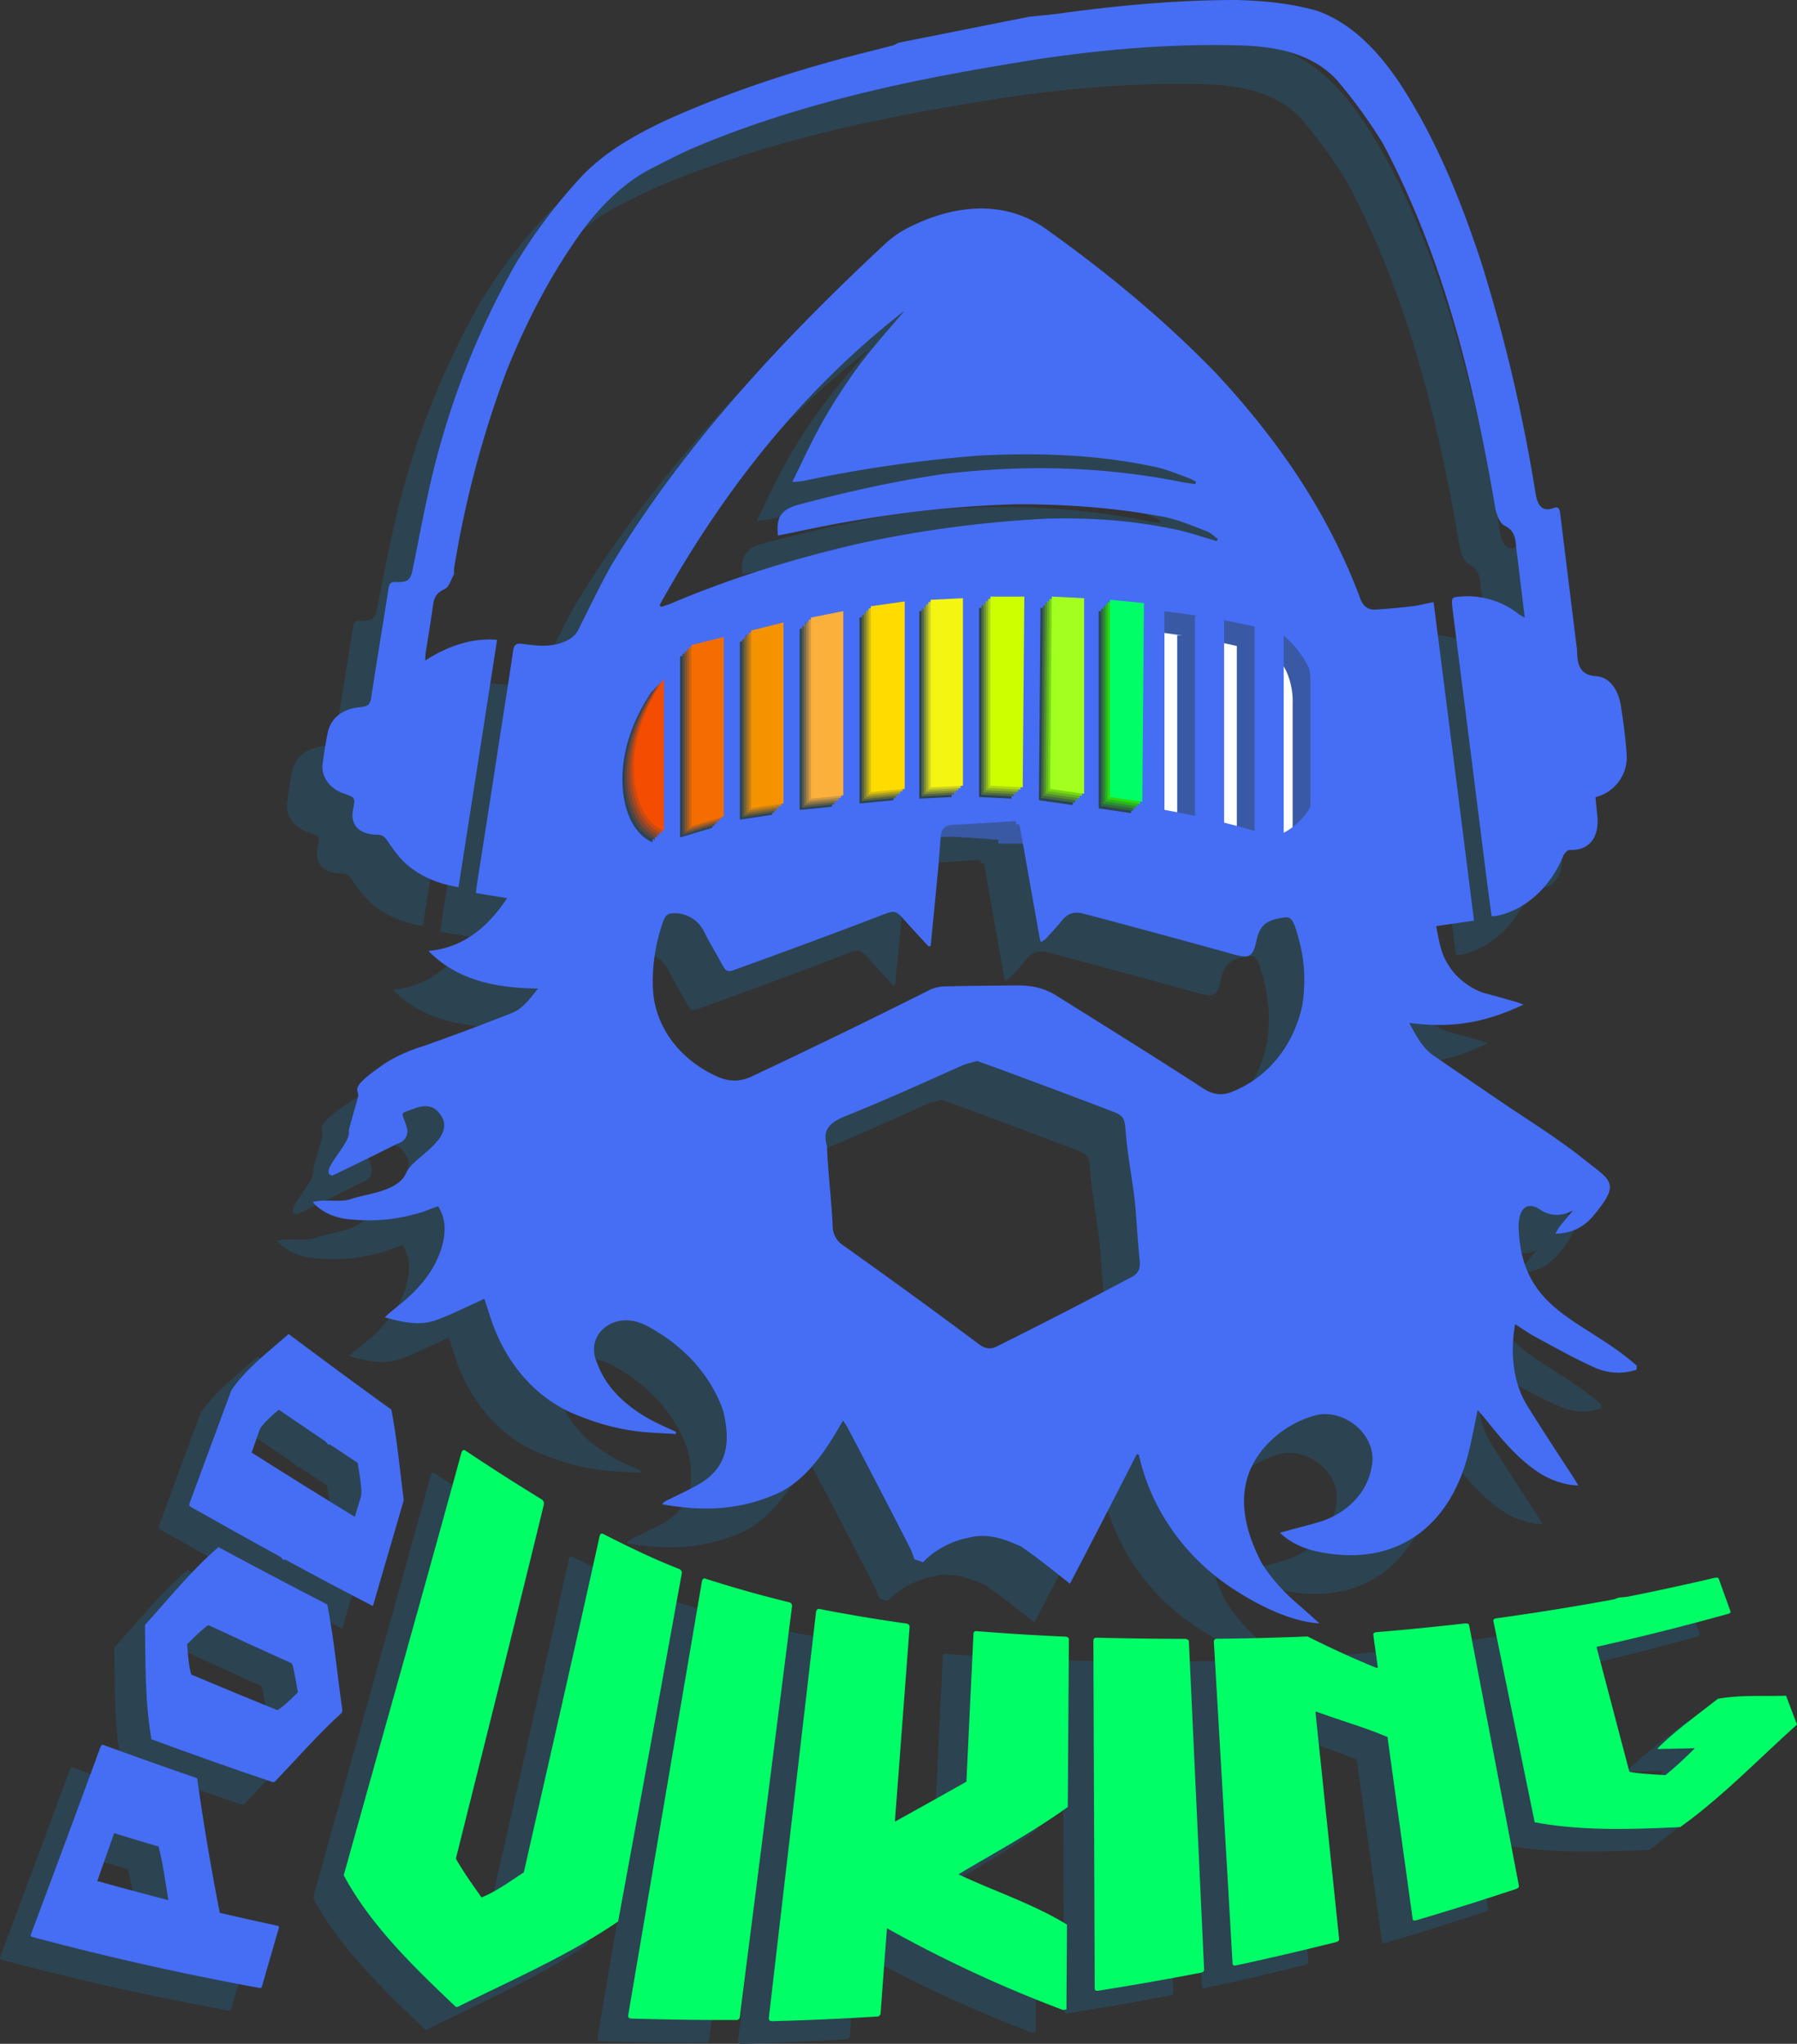 <svg xmlns="http://www.w3.org/2000/svg" viewBox="0 0 1111.84 1264.27"><rect x="0" y="0" width="1111.84" height="1264.27" fill="#333333" stroke="none"/><defs><style>.cls-1{fill:#fbb03b;}.cls-2{fill:#fff;}.cls-3{fill:#2c4352;}.cls-4,.cls-5,.cls-7{fill:none;stroke-miterlimit:10;stroke-width:18px;}.cls-4{stroke:#2c4352;}.cls-5{stroke:#3959a4;}.cls-6{fill:#456ef5;}.cls-7{stroke:#456ef5;}.cls-8{fill:#0f6;}.cls-9{fill:#544542;}.cls-10{fill:#544b42;}.cls-11{fill:#545342;}.cls-12{fill:#55594d;}.cls-13{fill:#566142;}.cls-14{fill:#546745;}.cls-15{fill:#4c6942;}.cls-16{fill:#3f6942;}.cls-17{fill:#2c6942;}.cls-18{fill:#7c4731;}.cls-19{fill:#7c5431;}.cls-20{fill:#7c6331;}.cls-21{fill:#7f6f49;}.cls-22{fill:#808031;}.cls-23{fill:#7c8b38;}.cls-24{fill:#6c8e31;}.cls-25{fill:#518e31;}.cls-26{fill:#2c8e31;}.cls-27{fill:#a44821;}.cls-28{fill:#a45c21;}.cls-29{fill:#a47221;}.cls-30{fill:#a88444;}.cls-31{fill:#ab9e21;}.cls-32{fill:#a4ae2c;}.cls-33{fill:#8cb421;}.cls-34{fill:#64b421;}.cls-35{fill:#2cb421;}.cls-36{fill:#cc4a10;}.cls-37{fill:#cc6510;}.cls-38{fill:#cc8210;}.cls-39{fill:#d29a40;}.cls-40{fill:#d5bd10;}.cls-41{fill:#ccd21f;}.cls-42{fill:#acd910;}.cls-43{fill:#76d910;}.cls-44{fill:#2cd910;}.cls-45{fill:#f44c00;}.cls-46{fill:#f46d00;}.cls-47{fill:#f49200;}.cls-48{fill:#ffdb00;}.cls-49{fill:#f4f612;}.cls-50{fill:#cf0;}.cls-51{fill:#a2ff20;}</style></defs><title>pod_viking_full_2</title><g id="Layer_2" data-name="Layer 2"><g id="FULL"><g id="Layer_2-2" data-name="Layer 2"><line class="cls-1" x1="405.77" y1="424.03" x2="405.77" y2="519.03"/><path class="cls-2" d="M806.08,547.43q-110.42-12.06-221-22.4-114.83,15.6-230,28.37,4-68.5,8-137,104.16-16.32,208-34.61,110.53,3.18,221,8Q799.12,468.61,806.08,547.43Z" transform="translate(-3.31)"/><path class="cls-3" d="M585.84,680.31c-3.27,1-6.69,1.61-9.73,3-23.65,10.64-47.28,21.26-71.35,31-9.28,3.64-15,7.92-11.78,18.76a8.25,8.25,0,0,1,.06,1.93c.72,16,2.8,31.82,3.48,47.8a14.18,14.18,0,0,0,6.39,11.51q42.42,30.07,84.09,61.19c3.63,2.73,7.1,3.34,10.76,1.53q42.4-21.08,84.18-43.34c3.64-2,5-5,4.55-9.56-1-9.57-1.61-19.18-2.3-28.78-1.21-17.57-5.22-34.64-6.46-52.2-.64-8.09-1.66-9.17-9.23-12.07q-30.82-11.75-61.77-23.19C599.89,685.3,593,682.87,585.84,680.31Zm-196.45-282,1.07,1.11c2.18-.76,4.43-1.39,6.54-2.31,37.58-15.92,76.14-27.7,115.89-36.87a716.06,716.06,0,0,1,117-15.45c28.23-.58,55.13,1.31,82.7,7.63,7.24,1.87,14.36,4.17,21.53,6.3.25-.43.49-.86.73-1.29-2.28-1.63-4.34-3.81-6.87-4.78-8.42-3.23-16.79-6.84-25.57-8.72-30.52-5.85-60.6-8-91.65-8-45.82,1.14-90.64,7.23-135.44,16.76-4.21.93-8.44,1.72-12.67,2.58-1.28-11.25,1.94-16.15,12.77-19.09,29.63-7.87,59.21-14.53,89.56-18.94,49.54-5.83,97.86-4.87,146.85,4.82,3,.65,6.06.94,9.09,1.4.12-.46.24-.93.37-1.39a37.54,37.54,0,0,0-4.62-2.4c-6.46-2.32-12.82-5-19.48-6.6-36.59-7.93-73-9.18-110.35-7.23a839.75,839.75,0,0,0-108.63,15.7,64.91,64.91,0,0,1-6.69.6c6.29-12.72,12.15-25.71,19.16-38a346.63,346.63,0,0,1,23-35.17c8.58-11.36,18.14-21.92,27.32-32.8C477.42,265.55,428.27,328.18,389.39,398.35ZM187.08,751.16c-9.61-1.42,12-20.25,10-27.38-.23-.82,5.9-21,5.89-21.9-.09-4.36-4.74-5,13.11-17.68,8-6,18.41-10.47,27.88-13.34,18.09-6.35,36-13.14,53.83-20.14,7.34-2.9,11.24-8.9,16.49-15.26-24.72-.07-50-4.77-67.88-23.23,21.69-1.85,37.12-15.11,48.66-32.63l-19.32-3.18c.31-2.48.53-4.61.86-6.73q3.19-20.24,6.39-40.49,3.9-25.17,7.75-50.34c2.71-17.34,5.47-34.7,8-52,.54-3.72,1.52-5.19,6.13-4.54,9.15,1.28,18.51,2.31,27.36-2.17a15.53,15.53,0,0,0,6.46-5.73c6.95-13.74,13.49-27.61,21-41,45.25-74.64,105.48-139.2,169-198.32a60.81,60.81,0,0,1,12.69-9.24c27.72-14.74,60.93-19.75,88.45.75,37.08,26.53,71.82,55.24,103.62,88C772,296,803,340.9,822.93,394.2c1.72,4.89,4.9,7.17,9.48,6.88q11.46-.72,22.9-2.1c4.1-.49,8.18-1.58,13-2.54q12.59,98.52,25,197.05c-8.08,1.18-15.54,2.26-23.46,3.39,1.83,8.79,2.82,16.86,7.67,24.15,4.84,8.19,15.09,15.86,24.45,17.88,5.55,1.47,11.09,3.06,16.62,4.65,1.44.41,2.86,1,5.35,1.81-23.69,11.38-44.66,14.83-70.62,11.4,4.41,8.73,8.53,15.73,15,20.23q23.6,16.2,47.27,32.28c14.45,9.55,28.9,18.83,42.65,29.39,19.5,16,26.74,15.86,9.11,37.17-6,7.24-13.5,11.11-23.76,11.32,1.45-2.34,2.06-3.6,2.88-4.63q4-5,8.19-9.82c-6.37,3.61-13.74,3.86-20.09-.22-7.29-5.14-12.55-2.16-13.51,7.22a39.86,39.86,0,0,0,0,6.82c3.15,49.53,41.19,53.91,73,82.35-.11,1.1-.14,1.31-.25,2.42A35.82,35.82,0,0,1,968.06,870c-12.58-5.66-24.6-12.42-36.73-19-4.11-2.18-8-5-12.61-7.86-2.9,17-1.7,35.86,7.82,50.82,9.08,14.71,18.62,29.1,28.05,43.59,1,1.5,1.86,3.06,3.23,5.32-8.75-.11-19.19-4-26.2-9.19-12.56-8.67-22-20.45-31.49-32.17-1.35-1.68-2.81-3.28-4.55-5.3-1.94,9.21-3.47,17.62-5.5,25.79-11.25,46.23-44.71,71.61-92.44,62-8.32-1.64-16.44-4.54-24.46-11.82,3-.83,5-1.44,7.13-2,6.6-1.82,13.34-3.35,19.8-5.56,14.63-5.17,26.86-16.86,29.75-32.6,1.61-7,.27-14.06-4.52-20.65-6.74-9.28-19.52-14.93-30.68-11.73a64.63,64.63,0,0,0-31.87,20.68c-18,21.84-12.9,47.21-1,70.28,6.24,10.17,14.53,18.87,23.55,26.6,4,3.45,7.89,7,12.36,11-19.14-1.17-40.4-12.56-55.93-23-28-19.15-48.44-48-55.82-81.29l-1.32-.37q-20.43,40.2-41.34,80.13c-9.88-7.93-19.61-15.66-30-22.92-10.81-4.88-21-8.71-33.12-5.43-9.73,1.75-21.08,7.71-27.74,15.07l-5.4-1.87a52.72,52.72,0,0,0-2.32-6.29q-19.49-38.16-39.49-76.06a33.88,33.88,0,0,0-2.39-3.33C492.45,921,479.58,941.46,459,949.25c-22.38,9.2-44.57,9.53-68,5.26a7.91,7.91,0,0,1,3.45-2.61c7.15-3.61,14.62-6.89,21.4-11.08,16.61-10.8,17.1-26.78,12.89-44.15-7.71-22-23.9-39.33-44-50.75a39,39,0,0,0-9.89-4.39c-16.33-4.37-31.84,9.52-23.85,26.1,6.26,17.49,22.38,29.91,38.62,37.51,3.33,1.58,6.69,3.09,10,4.64-.07.71-.06.58-.13,1.28-7.7-.5-15.38-.67-23.1-1.59-15.18-1.74-28.92-6.06-42.86-12.13-24-11.42-40.4-33-48.59-57.82-1.27-3.88-2.5-7.76-3.92-12.14-2.39,1.12-4.13,2-5.89,2.74-7.55,3.42-14.88,7.11-22.69,10-11.16,4.54-22.08,1.73-33.06-1.24,1-.92,1.6-1.58,2.31-2.18,5.07-4.27,10.49-8.3,15.16-13,9-8.8,16.17-19.66,18.74-32.12,1.4-6.94,1.4-14-3.24-21.45-3.62,1.35-6.77,2.5-9.91,3.68-16.58,5-30.53,6.09-47.74,4.15-7.57-1.36-14.45-4.27-19.91-10.35,7-2.12,16.82.35,23.24-1.78,10.11-3.46,26.64-4.45,33.26-13.84.79-1.14,1.43-2.63,2-3.74,4.83-8.61,26.2-18.21,22.38-31.35-3.58-8-9.06-10.33-17.3-7.39-11,3.92-8.28,1.76-5.39,11.91l.06.21c1.25,4.41-1.27,8.59-6,9.91Q207.19,741.5,187.08,751.16Zm416.9-370-.09-1.59c-24.87,3.76-49.76,7.11-74.48,11.72-28.79,5.89-57.34,12.58-85.83,19.74-17.88,4.48-36.25,13.05-48.58,27.19-20.72,25.35-28.93,53.36-21,85.76,2.73,11.7,13.08,18.64,24.6,19.77,8.2,1,16.75,1.73,24.86.74,29.15-3.67,58.19-8,87.25-12.39,19.88-3.12,39.68-6.55,59.66-8.93C613,520,654.05,527,695.9,534.47c20,3.9,39.35,8.24,59.71,9.26,20.07.2,35.26-12.22,40.74-30.63,5.89-19.81,5.39-38.16,1.17-58.8-5.49-22.44-19.61-41.39-42.47-47.93-9-2.59-18.17-5.4-27-8.36C687.7,384.49,646.88,378.51,604,381.14ZM557.15,609.07l-1.31.39c-4.72-5.17-9.52-10.24-14.14-15.44-6.3-7.1-6.55-7.13-15.26-3.76-30.32,11.65-60.79,22.87-91.34,33.89-3.63,1.3-5,.2-6.53-2.66-3.84-7.21-8.21-14.18-11.76-21.42a20.26,20.26,0,0,0-17.23-11.16c-4.62-.21-6.37.9-7.73,4.47a110,110,0,0,0-6.63,39.88c.22,25.36,16.77,46.23,39.37,56.47,7.75,3.55,14.47,3.58,21.78.16Q501,664.22,555,637.11a24.3,24.3,0,0,1,9.76-2.9c14.61-.42,29.23-.44,43.84-.65,9.07-.15,17.54.86,26,6.12,30.43,19,60.91,37.94,91,57.48,6,4,11.76,4.77,18.08,2.18,23.32-9.42,38.35-29.65,43.51-53.94,2.39-17.43,1-31.07-4.45-47.79-1.23-3.09-2.47-6.8-6.67-6.12-7.86,1.29-14.87,2.42-17.28,14-2.23,10.81-4.62,11.54-14.53,8.77q-46.42-12.91-93-25.19c-5.28-1.39-9.4,0-12.81,4.24-3.23,4-6.75,7.77-10.22,11.53a15.58,15.58,0,0,1-3,1.94c-.42-1.89-.77-3.18-1-4.48l-11.64-65.52c-.52-2.9-1.27-5-5-4.7-12.12.78-24.25,1.45-36.37,2.14-5.56.34-7.39,2.13-7.87,7.55-.63,7.06-1.06,14.14-1.71,21.18Q559.38,586,557.15,609.07Z" transform="translate(-3.31)"/><path class="cls-3" d="M618.08,34.36c6.24-.67,12.49-1.15,18.72-2,36.36-5,72.78-8.36,109.61-8.35,17.2.5,33,2,49.6,6.6,22.11,7.79,38.33,25.65,51.16,44.55,22.27,34,37.22,70.91,50.06,109.36a1014.83,1014.83,0,0,1,34.09,144.27c1.06,6.75,3.46,12.47,11.35,9.45,3.07-1.18,3.68.82,4,3.67q5,40.8,10.07,81.6c.11.95.27,1.9.29,2.86.2,9.05,1.84,15.26,11.86,15.93,8.28.55,13.68,8.25,15.24,18.08,1.64,10.08,2.9,20.34,3.67,30.52a25.43,25.43,0,0,1-15.18,24.8c-1.23.53-2.52.91-4.18,1.51.37,3.76.8,7.54,1.12,11.32,1.39,12-3.9,21.79-17,21.24-1.34,0-3.3,2-4,3.61-7.2,17.78-21.93,33.18-41.25,37.19a21.5,21.5,0,0,1-3.1.2c-1-7.56-2.06-15-3-22.35q-8.24-65.53-16.52-131c-1.58-12.36-3.17-24.71-4.7-37.07-.82-6.81-.58-6.93,5.38-7.35a51.16,51.16,0,0,1,35.61,10.9,35.53,35.53,0,0,0,3.72,2.11q-2.12-17.46-4.22-34.93c-.39-3.17-.93-6.32-1.17-9.51-.44-5.69-1.68-9.86-7.11-12.42-2.92-1.38-5.09-7-5.78-11.18-13.29-78-32.15-154.84-69.45-225.15a316.56,316.56,0,0,0-26.8-37.28c-14.75-17.83-37.8-22.6-59.81-23.38C706.91,50.8,664,54.48,621,61c-26.41,4.28-52.88,8.82-78.9,14.37C497.64,84.88,453.48,97.31,411.56,115c-9.13,3.84-18.13,8.57-27,13.11-17.59,9-32,23.6-43.61,39.5-19.44,27.17-34.26,55.89-46.62,86.88a637.17,637.17,0,0,0-32.1,121.26c-.2,1.28.3,2.74-.28,3.87-1.62,3.13-2.84,7.58-5.65,8.86-5.42,2.45-6.47,5.69-7.07,10-1.35,9.74-3,19.48-4.52,29.19-.21,1.34-.21,2.71-.38,5,13-8.54,28.71-14.3,44.53-12.87Q277,496.28,265,572.77c-12.53-1.93-24.74-6.9-33.91-15.79-4-3.93-7.14-8.63-10.29-13.14-1.49-2.14-2.75-3.45-6-3.49-11.12-.13-16.67-5.78-15.16-15,.06-.42.17-.83.24-1.24,1.26-6.73,1.26-6.75-6.26-9.41-8.38-3-13.69-10.26-12.71-18.09.8-6.35,1.84-12.7,3.08-19,1.81-9.26,9-15.16,20.2-16.15,4.5-.4,6.13-1.66,6.72-5.55,3.48-22.67,7.25-45.36,10.82-68.05.45-2.85,1.25-4.05,4.93-3.84,6.58.37,8.59-1.24,9.81-7,4.48-21.94,8.5-44.22,13.95-65.66a502.11,502.11,0,0,1,49.36-123.13,327.05,327.05,0,0,1,42.17-55.92c15.3-15.75,35.41-26.64,55.22-35.6,34.33-15.19,69.72-27,105.81-36.7,10.24-2.74,20.63-5.25,30.91-7.93a17.68,17.68,0,0,0,3.23-1.61Z" transform="translate(-3.31)"/><path class="cls-4" d="M801.08,547c0,7.8-4.33,13.54-8.92,11.83A534.24,534.24,0,0,0,701.1,534c-39-7-79.07-11.22-119-13.39-32.39.53-64.39,4.73-96.41,8.63a726.58,726.58,0,0,0-117.32,24.22c-2.7.8-5.27-2.07-5.27-5.91V455c-.05-11.69,5.41-25.09,16.79-29.19,29-10.45,60.79-18.3,91.52-24.49a642.69,642.69,0,0,1,110.69-12.92,769.44,769.44,0,0,1,82.12,1.17c39.34,2.85,81,8.11,117.19,19.08,14,4.26,20.18,24.43,19.69,38.47Z" transform="translate(-3.31)"/><path class="cls-4" d="M396.41,418.5V547.23" transform="translate(-3.31)"/><path class="cls-4" d="M433.54,412.74V543.62" transform="translate(-3.31)"/><path class="cls-4" d="M470.68,406.85v133" transform="translate(-3.31)"/><path class="cls-4" d="M507.81,400.82V536" transform="translate(-3.31)"/><path class="cls-4" d="M545,394.66V532" transform="translate(-3.31)"/><path class="cls-4" d="M582.08,388.37V527.86" transform="translate(-3.31)"/><path class="cls-4" d="M619,392.25V533.88" transform="translate(-3.31)"/><path class="cls-4" d="M655.87,396.32V540.08" transform="translate(-3.31)"/><path class="cls-4" d="M692.77,400.56v145.9" transform="translate(-3.31)"/><path class="cls-4" d="M729.67,405V553" transform="translate(-3.31)"/><path class="cls-4" d="M766.56,409.57V559.75" transform="translate(-3.31)"/><path class="cls-2" d="M817.08,535.43q-110.42-12.06-221-22.4-114.83,15.6-230,28.37,4-68.5,8-137,104.16-16.32,208-34.61,110.53,3.18,221,8Q810.12,456.61,817.08,535.43Z" transform="translate(-3.31)"/><path class="cls-5" d="M812.08,535c0,7.8-4.33,13.54-8.92,11.83A534.24,534.24,0,0,0,712.1,522c-39-7-79.07-11.22-119-13.39-32.39.53-64.39,4.73-96.41,8.63a726.58,726.58,0,0,0-117.32,24.22c-2.7.8-5.27-2.07-5.27-5.91V443c-.05-11.69,5.41-25.09,16.79-29.19,29-10.45,60.79-18.3,91.52-24.49a642.69,642.69,0,0,1,110.69-12.92,769.44,769.44,0,0,1,82.12,1.17c39.34,2.85,81,8.11,117.19,19.08,14,4.26,20.18,24.43,19.69,38.47Z" transform="translate(-3.31)"/><path class="cls-5" d="M407.41,406.5V535.23" transform="translate(-3.31)"/><path class="cls-5" d="M444.54,400.74V531.62" transform="translate(-3.31)"/><path class="cls-5" d="M481.68,394.85v133" transform="translate(-3.31)"/><path class="cls-5" d="M518.81,388.82V524" transform="translate(-3.31)"/><path class="cls-5" d="M556,382.66V520" transform="translate(-3.31)"/><path class="cls-5" d="M593.08,376.37V515.86" transform="translate(-3.31)"/><path class="cls-5" d="M630,380.25V521.88" transform="translate(-3.31)"/><path class="cls-5" d="M666.87,384.32V528.08" transform="translate(-3.31)"/><path class="cls-5" d="M703.77,388.56v145.9" transform="translate(-3.31)"/><path class="cls-5" d="M740.67,393V541" transform="translate(-3.31)"/><path class="cls-5" d="M777.56,397.57V547.75" transform="translate(-3.31)"/><path class="cls-6" d="M607.84,656.31c-3.27,1-6.69,1.61-9.73,3-23.65,10.64-47.28,21.26-71.35,31-9.28,3.64-15,7.92-11.78,18.76a8.25,8.25,0,0,1,.06,1.93c.72,16,2.8,31.82,3.48,47.8a14.18,14.18,0,0,0,6.39,11.51q42.42,30.07,84.09,61.19c3.63,2.73,7.1,3.34,10.76,1.53q42.4-21.08,84.18-43.34c3.64-2,5-5,4.55-9.56-1-9.57-1.61-19.18-2.3-28.78-1.21-17.57-5.22-34.64-6.46-52.2-.64-8.09-1.66-9.17-9.23-12.07q-30.82-11.75-61.77-23.19C621.89,661.3,615,658.87,607.84,656.31Zm-196.45-282,1.07,1.11c2.18-.76,4.43-1.39,6.54-2.31,37.58-15.92,76.14-27.7,115.89-36.87a716.06,716.06,0,0,1,117-15.45c28.23-.58,55.13,1.31,82.7,7.63,7.24,1.87,14.36,4.17,21.53,6.3.25-.43.49-.86.73-1.29-2.28-1.63-4.34-3.81-6.87-4.78-8.42-3.23-16.79-6.84-25.57-8.72-30.52-5.85-60.6-8-91.65-8-45.82,1.14-90.64,7.23-135.44,16.76-4.21.93-8.44,1.72-12.67,2.58-1.28-11.25,1.94-16.15,12.77-19.09,29.63-7.87,59.21-14.53,89.56-18.94,49.54-5.83,97.86-4.87,146.85,4.82,3,.65,6.06.94,9.09,1.4.12-.46.24-.93.37-1.39a37.54,37.54,0,0,0-4.62-2.4c-6.46-2.32-12.82-5-19.48-6.6-36.59-7.93-73-9.18-110.35-7.23a839.75,839.75,0,0,0-108.63,15.7,64.91,64.91,0,0,1-6.69.6c6.29-12.72,12.15-25.71,19.16-38a346.63,346.63,0,0,1,23-35.17c8.58-11.36,18.14-21.92,27.32-32.8C499.42,241.55,450.27,304.18,411.39,374.35ZM209.08,727.16c-9.61-1.42,12-20.25,10-27.38-.23-.82,5.9-21,5.89-21.9-.09-4.36-4.74-5,13.11-17.68,8-6,18.41-10.47,27.88-13.34,18.09-6.35,36-13.14,53.83-20.14,7.34-2.9,11.24-8.9,16.49-15.26-24.72-.07-50-4.77-67.88-23.23,21.69-1.85,37.12-15.11,48.66-32.63l-19.32-3.18c.31-2.48.53-4.61.86-6.73q3.19-20.24,6.39-40.49,3.9-25.17,7.75-50.34c2.71-17.34,5.47-34.7,8-52,.54-3.72,1.52-5.19,6.13-4.54,9.15,1.28,18.51,2.31,27.36-2.17a15.53,15.53,0,0,0,6.46-5.73c6.95-13.74,13.49-27.61,21-41,45.25-74.64,105.48-139.2,169-198.32a60.81,60.81,0,0,1,12.69-9.24c27.72-14.74,60.93-19.75,88.45.75,37.08,26.53,71.82,55.24,103.62,88C794,272,825,316.9,844.93,370.2c1.72,4.89,4.9,7.17,9.48,6.88q11.46-.72,22.9-2.1c4.1-.49,8.18-1.58,13-2.54q12.59,98.52,25,197.05c-8.08,1.18-15.54,2.26-23.46,3.39,1.83,8.79,2.82,16.86,7.67,24.15,4.84,8.19,15.09,15.86,24.45,17.88,5.55,1.47,11.09,3.06,16.62,4.65,1.44.41,2.86,1,5.35,1.81-23.69,11.38-44.66,14.83-70.62,11.4,4.41,8.73,8.53,15.73,15,20.23q23.6,16.2,47.27,32.28c14.45,9.55,28.9,18.83,42.65,29.39,19.5,16,26.74,15.86,9.11,37.17-6,7.24-13.5,11.11-23.76,11.32,1.45-2.34,2.06-3.6,2.88-4.63q4-5,8.19-9.82c-6.37,3.61-13.74,3.86-20.09-.22-7.29-5.14-12.55-2.16-13.51,7.22a39.86,39.86,0,0,0,0,6.82c3.15,49.53,41.19,53.91,73,82.35-.11,1.1-.14,1.31-.25,2.42A35.82,35.82,0,0,1,990.06,846c-12.58-5.66-24.6-12.42-36.73-19-4.11-2.18-8-5-12.61-7.86-2.9,17-1.7,35.86,7.82,50.82,9.08,14.71,18.62,29.1,28.05,43.59,1,1.5,1.86,3.06,3.23,5.32-8.75-.11-19.19-4-26.2-9.19-12.56-8.67-22-20.45-31.49-32.17-1.35-1.68-2.81-3.28-4.55-5.3-1.94,9.21-3.47,17.62-5.5,25.79-11.25,46.23-44.71,71.61-92.44,62-8.32-1.64-16.44-4.54-24.46-11.82,3-.83,5-1.44,7.13-2,6.6-1.82,13.34-3.35,19.8-5.56,14.63-5.17,26.86-16.86,29.75-32.6,1.61-7,.27-14.06-4.52-20.65-6.74-9.28-19.52-14.93-30.68-11.73a64.63,64.63,0,0,0-31.87,20.68c-18,21.84-12.9,47.21-1,70.28,6.24,10.17,14.53,18.87,23.55,26.6,4,3.45,7.89,7,12.36,11-19.14-1.17-40.4-12.56-55.93-23-28-19.15-48.44-48-55.82-81.29l-1.32-.37q-20.43,40.2-41.34,80.13c-9.88-7.93-19.61-15.66-30-22.92-10.81-4.88-21-8.71-33.12-5.43-9.73,1.75-21.08,7.71-27.74,15.07l-5.4-1.87a52.72,52.72,0,0,0-2.32-6.29q-19.49-38.16-39.49-76.06a33.88,33.88,0,0,0-2.39-3.33C514.45,897,501.58,917.46,481,925.25c-22.38,9.2-44.57,9.53-68,5.26a7.91,7.91,0,0,1,3.45-2.61c7.15-3.61,14.62-6.89,21.4-11.08,16.61-10.8,17.1-26.78,12.89-44.15-7.71-22-23.9-39.33-44-50.75a39,39,0,0,0-9.89-4.39c-16.33-4.37-31.84,9.52-23.85,26.1,6.26,17.49,22.38,29.91,38.62,37.51,3.33,1.58,6.69,3.09,10,4.64-.07.71-.06.58-.13,1.28-7.7-.5-15.38-.67-23.1-1.59-15.18-1.74-28.92-6.06-42.86-12.13-24-11.42-40.4-33-48.59-57.82-1.27-3.88-2.5-7.76-3.92-12.14-2.39,1.12-4.13,2-5.89,2.74-7.55,3.42-14.88,7.11-22.69,10-11.16,4.54-22.08,1.73-33.06-1.24,1-.92,1.6-1.58,2.31-2.18,5.07-4.27,10.49-8.3,15.16-13,9-8.8,16.17-19.66,18.74-32.12,1.4-6.94,1.4-14-3.24-21.45-3.62,1.35-6.77,2.5-9.91,3.68-16.58,5-30.53,6.09-47.74,4.15-7.57-1.36-14.45-4.27-19.91-10.35,7-2.12,16.82.35,23.24-1.78,10.11-3.46,26.64-4.45,33.26-13.84.79-1.14,1.43-2.63,2-3.74,4.83-8.61,26.2-18.21,22.38-31.35-3.58-8-9.06-10.33-17.3-7.39-11,3.92-8.28,1.76-5.39,11.91l.06.21c1.25,4.41-1.27,8.59-6,9.91Q229.19,717.5,209.08,727.16Zm416.9-370-.09-1.59c-24.87,3.76-49.76,7.11-74.48,11.72-28.79,5.89-57.34,12.58-85.83,19.74-17.88,4.48-36.25,13.05-48.58,27.19-20.72,25.35-28.93,53.36-21,85.76,2.73,11.7,13.08,18.64,24.6,19.77,8.2,1,16.75,1.73,24.86.74,29.15-3.67,58.19-8,87.25-12.39,19.88-3.12,39.68-6.55,59.66-8.93C635,496,676.05,503,717.9,510.47c20,3.9,39.35,8.24,59.71,9.26,20.07.2,35.26-12.22,40.74-30.63,5.89-19.81,5.39-38.16,1.17-58.8-5.49-22.44-19.61-41.39-42.47-47.93-9-2.59-18.17-5.4-27-8.36C709.7,360.49,668.88,354.51,626,357.14ZM579.15,585.07l-1.31.39c-4.72-5.17-9.52-10.24-14.14-15.44-6.3-7.1-6.55-7.13-15.26-3.76-30.32,11.65-60.79,22.87-91.34,33.89-3.63,1.3-5,.2-6.53-2.66-3.84-7.21-8.21-14.18-11.76-21.42a20.26,20.26,0,0,0-17.23-11.16c-4.62-.21-6.37.9-7.73,4.47a110,110,0,0,0-6.63,39.88c.22,25.36,16.77,46.23,39.37,56.47,7.75,3.55,14.47,3.58,21.78.16Q523,640.22,577,613.11a24.3,24.3,0,0,1,9.76-2.9c14.61-.42,29.23-.44,43.84-.65,9.07-.15,17.54.86,26,6.12,30.43,19,60.91,37.94,91,57.48,6,4,11.76,4.77,18.08,2.18,23.32-9.42,38.35-29.65,43.51-53.94,2.39-17.43,1-31.07-4.45-47.79-1.23-3.09-2.47-6.8-6.67-6.12-7.86,1.29-14.87,2.42-17.28,14-2.23,10.81-4.62,11.54-14.53,8.77q-46.42-12.91-93-25.19c-5.28-1.39-9.4,0-12.81,4.24-3.23,4-6.75,7.77-10.22,11.53a15.58,15.58,0,0,1-3,1.94c-.42-1.89-.77-3.18-1-4.48l-11.64-65.52c-.52-2.9-1.27-5-5-4.7-12.12.78-24.25,1.45-36.37,2.14-5.56.34-7.39,2.13-7.87,7.55-.63,7.06-1.06,14.14-1.71,21.18Q581.38,562,579.15,585.07Z" transform="translate(-3.31)"/><path class="cls-6" d="M640.08,10.36c6.24-.67,12.49-1.15,18.72-2C695.16,3.34,731.58,0,768.41,0c17.2.5,33,2,49.6,6.6,22.11,7.79,38.33,25.65,51.16,44.55,22.27,34,37.22,70.91,50.06,109.36a1014.83,1014.83,0,0,1,34.09,144.27c1.06,6.75,3.46,12.47,11.35,9.45,3.07-1.18,3.68.82,4,3.67q5,40.8,10.07,81.6c.11.95.27,1.9.29,2.86.2,9.05,1.84,15.26,11.86,15.93,8.28.55,13.68,8.25,15.24,18.08,1.64,10.08,2.9,20.34,3.67,30.52a25.43,25.43,0,0,1-15.18,24.8c-1.23.53-2.52.91-4.18,1.51.37,3.76.8,7.54,1.12,11.32,1.39,12-3.9,21.79-17,21.24-1.34,0-3.3,2-4,3.61-7.2,17.78-21.93,33.18-41.25,37.19a21.5,21.5,0,0,1-3.1.2c-1-7.56-2.06-15-3-22.35q-8.24-65.53-16.52-131c-1.58-12.36-3.17-24.71-4.7-37.07-.82-6.81-.58-6.93,5.38-7.35a51.16,51.16,0,0,1,35.61,10.9,35.53,35.53,0,0,0,3.72,2.11q-2.12-17.46-4.22-34.93c-.39-3.17-.93-6.32-1.17-9.51-.44-5.69-1.68-9.86-7.11-12.42-2.92-1.38-5.09-7-5.78-11.18-13.29-78-32.15-154.84-69.45-225.15a316.56,316.56,0,0,0-26.8-37.28c-14.75-17.83-37.8-22.6-59.81-23.38C728.91,26.8,686,30.48,643,37c-26.41,4.28-52.88,8.82-78.9,14.37C519.64,60.88,475.48,73.31,433.56,91c-9.13,3.84-18.13,8.57-27,13.11-17.59,9-32,23.6-43.61,39.5-19.44,27.17-34.26,55.89-46.62,86.88a637.17,637.17,0,0,0-32.1,121.26c-.2,1.28.3,2.74-.28,3.87-1.62,3.13-2.84,7.58-5.65,8.86-5.42,2.45-6.47,5.69-7.07,10-1.35,9.74-3,19.48-4.52,29.19-.21,1.34-.21,2.71-.38,5,13-8.54,28.71-14.3,44.53-12.87Q299,472.28,287,548.77c-12.53-1.93-24.74-6.9-33.91-15.79-4-3.93-7.14-8.63-10.29-13.14-1.49-2.14-2.75-3.45-6-3.49-11.12-.13-16.67-5.78-15.16-15,.06-.42.17-.83.24-1.24,1.26-6.73,1.26-6.75-6.26-9.41-8.38-3-13.69-10.26-12.71-18.09.8-6.35,1.84-12.7,3.08-19,1.81-9.26,9-15.16,20.2-16.15,4.5-.4,6.13-1.66,6.72-5.55,3.48-22.67,7.25-45.36,10.82-68.05.45-2.85,1.25-4.05,4.93-3.84,6.58.37,8.59-1.24,9.81-7,4.48-21.94,8.5-44.22,13.95-65.66a502.11,502.11,0,0,1,49.36-123.13,327.05,327.05,0,0,1,42.17-55.92c15.3-15.75,35.41-26.64,55.22-35.6,34.33-15.19,69.72-27,105.81-36.7,10.24-2.74,20.63-5.25,30.91-7.93a17.68,17.68,0,0,0,3.23-1.61Z" transform="translate(-3.31)"/><path class="cls-7" d="M823.08,523c0,7.8-4.33,13.54-8.92,11.83A534.24,534.24,0,0,0,723.1,510c-39-7-79.07-11.22-119-13.39-32.39.53-64.39,4.73-96.41,8.63a726.58,726.58,0,0,0-117.32,24.22c-2.7.8-5.27-2.07-5.27-5.91V431c-.05-11.69,5.41-25.09,16.79-29.19,29-10.45,60.79-18.3,91.52-24.49a642.69,642.69,0,0,1,110.69-12.92,769.44,769.44,0,0,1,82.12,1.17c39.34,2.85,81,8.11,117.19,19.08,14,4.26,20.18,24.43,19.69,38.47Z" transform="translate(-3.31)"/><path class="cls-7" d="M418.41,394.5V523.23" transform="translate(-3.31)"/><path class="cls-7" d="M455.54,388.74V519.62" transform="translate(-3.31)"/><path class="cls-7" d="M492.68,382.85v133" transform="translate(-3.31)"/><path class="cls-7" d="M529.81,376.82V512" transform="translate(-3.31)"/><path class="cls-7" d="M567,370.66V508" transform="translate(-3.31)"/><path class="cls-7" d="M604.08,364.37V503.86" transform="translate(-3.31)"/><path class="cls-7" d="M641,368.25V509.88" transform="translate(-3.31)"/><path class="cls-7" d="M677.87,372.32V516.08" transform="translate(-3.31)"/><path class="cls-7" d="M714.77,376.56v145.9" transform="translate(-3.31)"/><path class="cls-7" d="M751.67,381V529" transform="translate(-3.31)"/><path class="cls-7" d="M788.56,385.57V535.75" transform="translate(-3.31)"/><path class="cls-3" d="M272.15,911.24q23.44,15.66,47.46,30.35a3.17,3.17,0,0,1,1.16,3.25c-17.76,73-36.19,145.93-54.39,218.88,4.71,8.37,10.36,16.16,15.86,24,9.2-3.73,17.92-10.13,26.17-15.51,15.7-69.34,31.59-138.64,46.91-208.06.42-1.39,1.15-1.81,2.18-1.28,15.49,7.89,31.11,15.48,47.32,21.78a2.56,2.56,0,0,1,1.29,2.75Q386.63,1095,366.76,1202.59c-30.69,21-66.35,36.41-99.44,52.92l-1-.11c-25-23.72-52.85-50.44-69.33-81.39,24.29-87.19,49-174.28,72.86-261.58C270.47,911,271.23,910.62,272.15,911.24Z" transform="translate(-3.31)"/><path class="cls-3" d="M420.63,990.48c17.24,5.56,34.57,10.41,52.16,14.72a2.21,2.21,0,0,1,1.57,2.4l-32.28,253.94a2.16,2.16,0,0,1-2.46,2c-21.6.07-43.16-.26-64.75-.88-1.47-.05-2.09-.76-1.86-2.16q22.75-134.25,45.62-268.5C419.06,990.68,419.73,990.17,420.63,990.48Z" transform="translate(-3.31)"/><path class="cls-3" d="M491.32,1009.28c18,3.53,35.94,6.52,54.07,9.05,1.21.39,1.79,1.09,1.71,2.1L538,1140.85q22.19-12.28,44.25-24.74,2.18-45.73,4.36-91.47a1.64,1.64,0,0,1,2-1.63q27.58,2.21,55.18,3.4c1.26.26,1.88.85,1.88,1.78q-.36,51.8-.7,103.57c-21.35,15.45-45.07,28.18-67.67,41.66,21.94,10.37,46.47,18.36,67.19,31.11q-.18,26.23-.35,52.48l-2.2.32a802.4,802.4,0,0,1-108.85-50.53q-2,26.22-3.94,52.45a2.19,2.19,0,0,1-2.36,2.17q-32.38,2-64.79,2.85c-1.47,0-2.12-.66-2-2.08q14.63-125.67,29.24-251.34C489.64,1009.6,490.32,1009.07,491.32,1009.28Z" transform="translate(-3.31)"/><path class="cls-3" d="M662.64,1027.05q27.63.67,55.25.72c1.26.2,1.92.72,2,1.59q4.71,101.46,9.43,202.94c.05,1.06-.64,1.73-2.08,2q-31.63,6.11-63.42,11.13c-1.45.23-2.18-.22-2.18-1.34l-.84-215.42A1.74,1.74,0,0,1,662.64,1027.05Z" transform="translate(-3.31)"/><path class="cls-3" d="M737.08,1027.72q28.14-.26,56.22-1.43c14,7,28.17,13.56,42.65,19.42l.87-.09c-1.13-8.18-1.7-12.27-2.83-20.45.1-.93.73-1.44,1.87-1.53q27.61-2.28,55.1-5.45c1.41,0,2.17.32,2.3,1l30.84,161.37c.16.84-.52,1.52-2,2q-30.48,10.14-61.27,19.22c-1.53.45-2.36.22-2.49-.7q-7.78-56.3-15.56-112.6c-14.18-6-29.25-10.24-43.68-15.59l-.89.09q7.33,70.21,14.65,140.44c.1,1-.62,1.64-2.17,2q-30.64,7.68-61.51,14.33c-1.44.3-2.18-.06-2.24-1.1l-11.61-199.44A1.66,1.66,0,0,1,737.08,1027.72Z" transform="translate(-3.31)"/><path class="cls-3" d="M985.6,1002.3c2.31-.23,3.47-.35,5.78-.6q27.15-5.44,54.08-11.74c1.29-.18,2,0,2.22.5,2.93,8.15,4.4,12.22,7.34,20.37.22.63-.29,1.13-1.56,1.49q-40.44,11.26-81.36,20.41l20.28,77.09c.13.47,7.55,1.51,22.36,2.25a220.56,220.56,0,0,0,18.18-16.67c-14.58.45-22.14.39-22.74.59l-.17-.58c11.26-11.24,24.69-20.69,37.11-30.53,13.66-2.53,28.5-1.5,42.28-1.93l6.75,17.86c-23.54,21.07-46.52,45-72.29,63.42-29.65,1.36-60.65,2.5-90-3l-25.59-124.66c.06-.85.6-1.34,1.63-1.48q35.77-4.92,71.25-11.43A15.52,15.52,0,0,0,985.6,1002.3Z" transform="translate(-3.31)"/><path class="cls-3" d="M3.42,1210.63q21.78-58,43.12-116.13c.5-1,1-1.38,1.54-1.18q29,10.61,58.22,20.66,5.85,41.83,14,83.25,17.85,4.21,35.79,8c.72.15,1,.65.71,1.5q-5.22,18-10.41,36a1.18,1.18,0,0,1-1.45,1Q73.8,1230.85,4,1212.2A1.14,1.14,0,0,1,3.42,1210.63Zm41.09-33.05q22,6.12,44,11.84c-1.87-11.05-3.3-22.32-6.08-33.19q-13.77-4-27.48-8.28Q49.74,1162.77,44.51,1177.58Z" transform="translate(-3.31)"/><path class="cls-3" d="M74,1019.13c14.72-16.1,28.82-33.92,45.49-48.09q33.5,18.06,67.32,35.48c4.24,21.6,6.2,43.79,9.35,65.57-.16.56-.24.83-.41,1.39-14.57,13.33-27.77,28.36-41.41,42.65l-1.2.3q-37.77-12.71-75.12-26.57C73.94,1066.71,74.36,1042.53,74,1019.13Zm28.75,30.75q26.51,11.22,53.18,22c2.53-1.35,6.78-5.07,12.67-11-1.71-10.21-2.88-16.25-3.66-17.9q-25.95-11.64-51.68-23.72c-1.52.68-5.85,4.56-13.15,11.78C100.65,1040.26,101.57,1046.52,102.7,1049.88Z" transform="translate(-3.31)"/><path class="cls-3" d="M101.63,943.81q12.86-34.86,25.77-69.7c9-13.42,23.56-24.39,35.48-34.91C184,855,205.1,870.61,226.46,886c3.55,18.49,5.27,37.4,7.65,56.06q-9.5,32.72-19.07,65.4-27-13.87-53.58-28.41c-.91-.5-1.45-.48-1.62.05l-2-2q-28.06-15.46-56-31.24C101.37,945.41,101.29,944.74,101.63,943.81ZM140,912.56q31.76,20.12,63.82,39.73c1.54-5,2.3-7.53,3.81-12.48.69-2.26,0-9.24-2-20.89-6.68-4.41-10-6.62-16.57-11-.85-.56-1.35-.6-1.5-.11-.74-.86-1.12-1.28-1.85-2.14q-14.49-9.76-28.93-19.62c-7.06,5.92-11.11,10.25-11.92,12.58C142.93,904.13,142,906.92,140,912.56Z" transform="translate(-3.31)"/><path class="cls-8" d="M291.15,897.24q23.44,15.66,47.46,30.35a3.17,3.17,0,0,1,1.16,3.25c-17.76,73-36.19,145.93-54.39,218.88,4.71,8.37,10.36,16.16,15.86,24,9.2-3.73,17.92-10.13,26.17-15.51,15.7-69.34,31.59-138.64,46.91-208.06.42-1.39,1.15-1.81,2.18-1.28,15.49,7.89,31.11,15.48,47.32,21.78a2.56,2.56,0,0,1,1.29,2.75Q405.63,1081,385.76,1188.59c-30.69,21-66.35,36.41-99.44,52.92l-1-.11c-25-23.72-52.85-50.44-69.33-81.39,24.29-87.19,49-174.28,72.86-261.58C289.47,897,290.23,896.62,291.15,897.24Z" transform="translate(-3.31)"/><path class="cls-8" d="M439.63,976.48c17.24,5.56,34.57,10.41,52.16,14.72a2.21,2.21,0,0,1,1.57,2.4l-32.28,253.94a2.16,2.16,0,0,1-2.46,2c-21.6.07-43.16-.26-64.75-.88-1.47-.05-2.09-.76-1.86-2.16q22.75-134.25,45.62-268.5C438.06,976.68,438.73,976.17,439.63,976.48Z" transform="translate(-3.31)"/><path class="cls-8" d="M510.32,995.28c18,3.53,35.94,6.52,54.07,9.05,1.21.39,1.79,1.09,1.71,2.1L557,1126.85q22.19-12.28,44.25-24.74,2.18-45.73,4.36-91.47a1.64,1.64,0,0,1,2-1.63q27.58,2.21,55.18,3.4c1.26.26,1.88.85,1.88,1.78q-.36,51.8-.7,103.57c-21.35,15.45-45.07,28.18-67.67,41.66,21.94,10.37,46.47,18.36,67.19,31.11q-.18,26.23-.35,52.48l-2.2.32a802.4,802.4,0,0,1-108.85-50.53q-2,26.22-3.94,52.45a2.19,2.19,0,0,1-2.36,2.17q-32.38,2-64.79,2.85c-1.47,0-2.12-.66-2-2.08q14.63-125.67,29.24-251.34C508.64,995.6,509.32,995.07,510.32,995.28Z" transform="translate(-3.31)"/><path class="cls-8" d="M681.64,1013.05q27.63.68,55.25.72c1.26.2,1.92.72,2,1.59q4.71,101.46,9.43,202.94c.05,1.06-.64,1.73-2.08,2q-31.63,6.11-63.42,11.13c-1.45.23-2.18-.22-2.18-1.34l-.84-215.42A1.74,1.74,0,0,1,681.64,1013.05Z" transform="translate(-3.31)"/><path class="cls-8" d="M756.08,1013.72q28.14-.26,56.22-1.43c14,7,28.17,13.56,42.65,19.42l.87-.09c-1.13-8.18-1.7-12.27-2.83-20.45.1-.93.73-1.44,1.87-1.53q27.61-2.28,55.1-5.45c1.41,0,2.17.32,2.3,1l30.84,161.37c.16.84-.52,1.52-2,2q-30.48,10.14-61.27,19.22c-1.53.45-2.36.22-2.49-.7q-7.78-56.3-15.56-112.6c-14.18-6-29.25-10.24-43.68-15.59l-.89.09q7.33,70.21,14.65,140.44c.1,1-.62,1.64-2.17,2q-30.64,7.68-61.51,14.33c-1.44.3-2.18-.06-2.25-1.1q-5.79-99.72-11.6-199.44A1.66,1.66,0,0,1,756.08,1013.72Z" transform="translate(-3.31)"/><path class="cls-8" d="M1004.6,988.3c2.31-.23,3.47-.35,5.78-.6q27.15-5.44,54.08-11.74c1.29-.18,2,0,2.22.5,2.93,8.15,4.4,12.22,7.34,20.37.22.63-.29,1.13-1.56,1.49q-40.44,11.26-81.36,20.41,10.14,38.54,20.29,77.09c.12.47,7.54,1.51,22.35,2.25a220.56,220.56,0,0,0,18.18-16.67c-14.58.45-22.14.39-22.74.59l-.17-.58c11.26-11.24,24.69-20.69,37.11-30.53,13.66-2.53,28.5-1.5,42.28-1.93l6.75,17.86c-23.54,21.07-46.52,45-72.29,63.42-29.65,1.36-60.65,2.5-90-3l-25.59-124.66c.06-.85.6-1.34,1.63-1.48q35.77-4.92,71.25-11.43A15.52,15.52,0,0,0,1004.6,988.3Z" transform="translate(-3.31)"/><path class="cls-6" d="M22.42,1196.63q21.78-58,43.12-116.13c.5-1,1-1.38,1.54-1.18q29,10.61,58.22,20.66,5.85,41.83,14,83.25,17.85,4.21,35.79,8c.72.15,1,.65.71,1.5q-5.22,18-10.41,36a1.18,1.18,0,0,1-1.45,1q-71.1-13-140.87-31.61A1.14,1.14,0,0,1,22.42,1196.63Zm41.09-33.05q22,6.12,44,11.84c-1.87-11.05-3.3-22.32-6.08-33.19q-13.77-4-27.48-8.28Q68.74,1148.77,63.51,1163.58Z" transform="translate(-3.31)"/><path class="cls-6" d="M93,1005.13c14.72-16.1,28.82-33.92,45.49-48.09q33.5,18.06,67.32,35.48c4.24,21.6,6.2,43.79,9.35,65.57l-.41,1.39c-14.57,13.33-27.77,28.36-41.41,42.65l-1.2.3q-37.77-12.71-75.12-26.57C92.94,1052.71,93.36,1028.53,93,1005.13Zm28.75,30.75q26.51,11.22,53.18,22c2.53-1.35,6.78-5.07,12.67-11-1.71-10.21-2.88-16.25-3.66-17.9q-25.95-11.64-51.68-23.72c-1.52.68-5.85,4.56-13.15,11.78C119.65,1026.26,120.57,1032.52,121.7,1035.88Z" transform="translate(-3.31)"/><path class="cls-6" d="M120.63,929.81q12.85-34.86,25.77-69.7c9-13.42,23.56-24.39,35.48-34.91C203,841,224.1,856.61,245.46,872c3.55,18.49,5.27,37.4,7.65,56.06q-9.5,32.72-19.07,65.4-27-13.87-53.58-28.41c-.91-.5-1.45-.48-1.62.05l-2-2q-28.06-15.46-56-31.24C120.37,931.41,120.29,930.74,120.63,929.81ZM159,898.56q31.76,20.12,63.82,39.73c1.54-5,2.3-7.53,3.81-12.48.69-2.26,0-9.24-2-20.89-6.68-4.41-10-6.62-16.57-11-.85-.56-1.35-.6-1.5-.11-.75-.86-1.12-1.28-1.85-2.14q-14.49-9.76-28.93-19.62c-7.06,5.92-11.11,10.25-11.92,12.58C161.93,890.13,161,892.92,159,898.56Z" transform="translate(-3.31)"/><path class="cls-3" d="M407.08,427v94s-10.76-3.23-16-20C386.24,485.53,386,457.76,407.08,427Z" transform="translate(-3.31)"/><polygon class="cls-3" points="440.77 401.03 440.77 512.03 420.77 518.03 420.77 406.03 440.77 401.03"/><polygon class="cls-3" points="457.77 397.03 477.77 392.03 477.77 504.03 457.77 507.03 457.77 397.03"/><polygon class="cls-3" points="494.77 389.03 514.77 385.03 514.77 499.03 494.77 501.03 494.77 389.03"/><polygon class="cls-3" points="531.77 382.03 552.77 379.03 552.77 495.03 531.77 497.03 531.77 382.03"/><polygon class="cls-3" points="568.77 378.03 588.77 377.03 588.77 493.03 568.77 494.03 568.77 378.03"/><polygon class="cls-3" points="605.77 376.03 626.77 376.03 625.77 494.03 605.77 493.03 605.77 376.03"/><polygon class="cls-3" points="643.77 376.03 663.77 377.03 663.77 498.03 642.77 495.03 643.77 376.03"/><polygon class="cls-3" points="679.77 378.03 700.77 380.03 699.77 503.03 679.77 500.03 679.77 378.03"/><path class="cls-9" d="M408.48,425.63v94s-10.76-3.23-16-20C387.64,484.13,387.35,456.36,408.48,425.63Z" transform="translate(-3.31)"/><polygon class="cls-10" points="442.17 399.63 442.17 510.63 422.17 516.63 422.17 404.63 442.17 399.63"/><polygon class="cls-11" points="459.17 395.63 479.17 390.63 479.17 502.63 459.17 505.63 459.17 395.63"/><polygon class="cls-12" points="496.17 387.63 516.17 383.63 516.17 497.63 496.17 499.63 496.17 387.63"/><polygon class="cls-13" points="533.17 380.63 554.17 377.63 554.17 493.63 533.17 495.63 533.17 380.63"/><polygon class="cls-14" points="570.17 376.63 590.17 375.63 590.17 491.63 570.17 492.63 570.17 376.63"/><polygon class="cls-15" points="607.17 374.63 628.17 374.63 627.17 492.63 607.17 491.63 607.17 374.63"/><polygon class="cls-16" points="645.17 374.63 665.17 375.63 665.17 496.63 644.17 493.63 645.17 374.63"/><polygon class="cls-17" points="681.17 376.63 702.17 378.63 701.17 501.63 681.17 498.63 681.17 376.63"/><path class="cls-18" d="M409.88,424.23v94s-10.76-3.23-16-20C389,482.73,388.75,455,409.88,424.23Z" transform="translate(-3.31)"/><polygon class="cls-19" points="443.57 398.23 443.57 509.23 423.57 515.23 423.57 403.23 443.57 398.23"/><polygon class="cls-20" points="460.57 394.23 480.57 389.23 480.57 501.23 460.57 504.23 460.57 394.23"/><polygon class="cls-21" points="497.57 386.23 517.57 382.23 517.57 496.23 497.57 498.23 497.57 386.23"/><polygon class="cls-22" points="534.57 379.23 555.57 376.23 555.57 492.23 534.57 494.23 534.57 379.23"/><polygon class="cls-23" points="571.57 375.23 591.57 374.23 591.57 490.23 571.57 491.23 571.57 375.23"/><polygon class="cls-24" points="608.57 373.23 629.57 373.23 628.57 491.23 608.57 490.23 608.57 373.23"/><polygon class="cls-25" points="646.57 373.23 666.57 374.23 666.57 495.23 645.57 492.23 646.57 373.23"/><polygon class="cls-26" points="682.57 375.23 703.57 377.23 702.57 500.23 682.57 497.23 682.57 375.23"/><path class="cls-27" d="M411.28,422.83v94s-10.76-3.23-16-20C390.44,481.33,390.15,453.56,411.28,422.83Z" transform="translate(-3.31)"/><polygon class="cls-28" points="444.97 396.83 444.97 507.83 424.97 513.83 424.97 401.83 444.97 396.83"/><polygon class="cls-29" points="461.97 392.83 481.97 387.83 481.97 499.83 461.97 502.83 461.97 392.83"/><polygon class="cls-30" points="498.97 384.83 518.97 380.83 518.97 494.83 498.97 496.83 498.97 384.83"/><polygon class="cls-31" points="535.97 377.83 556.97 374.83 556.97 490.83 535.97 492.83 535.97 377.83"/><polygon class="cls-32" points="572.97 373.83 592.97 372.83 592.97 488.83 572.97 489.83 572.97 373.83"/><polygon class="cls-33" points="609.97 371.83 630.97 371.83 629.97 489.83 609.97 488.83 609.97 371.83"/><polygon class="cls-34" points="647.97 371.83 667.97 372.83 667.97 493.83 646.97 490.83 647.97 371.83"/><polygon class="cls-35" points="683.97 373.83 704.97 375.83 703.97 498.83 683.97 495.83 683.97 373.83"/><path class="cls-36" d="M412.68,421.43v94s-10.76-3.23-16-20C391.84,479.93,391.55,452.16,412.68,421.43Z" transform="translate(-3.31)"/><polygon class="cls-37" points="446.37 395.43 446.37 506.43 426.37 512.43 426.37 400.43 446.37 395.43"/><polygon class="cls-38" points="463.37 391.43 483.37 386.43 483.37 498.43 463.37 501.43 463.37 391.43"/><polygon class="cls-39" points="500.37 383.43 520.37 379.43 520.37 493.43 500.37 495.43 500.37 383.43"/><polygon class="cls-40" points="537.37 376.43 558.37 373.43 558.37 489.43 537.37 491.43 537.37 376.43"/><polygon class="cls-41" points="574.37 372.43 594.37 371.43 594.37 487.43 574.37 488.43 574.37 372.43"/><polygon class="cls-42" points="611.37 370.43 632.37 370.43 631.37 488.43 611.37 487.43 611.37 370.43"/><polygon class="cls-43" points="649.37 370.43 669.37 371.43 669.37 492.43 648.37 489.43 649.37 370.43"/><polygon class="cls-44" points="685.37 372.43 706.37 374.43 705.37 497.43 685.37 494.43 685.37 372.43"/><path class="cls-45" d="M414.08,420v94s-10.76-3.23-16-20C393.24,478.53,393,450.76,414.08,420Z" transform="translate(-3.31)"/><polygon class="cls-46" points="447.77 394.03 447.77 505.03 427.77 511.03 427.77 399.03 447.77 394.03"/><polygon class="cls-47" points="464.77 390.03 484.77 385.03 484.77 497.03 464.77 500.03 464.77 390.03"/><polygon class="cls-1" points="501.77 382.03 521.77 378.03 521.77 492.03 501.77 494.03 501.77 382.03"/><polygon class="cls-48" points="538.77 375.03 559.77 372.03 559.77 488.03 538.77 490.03 538.77 375.03"/><polygon class="cls-49" points="575.77 371.03 595.77 370.03 595.77 486.03 575.77 487.03 575.77 371.03"/><polygon class="cls-50" points="612.77 369.03 633.77 369.03 632.77 487.03 612.77 486.03 612.77 369.03"/><polygon class="cls-51" points="650.77 369.03 670.77 370.03 670.77 491.03 649.77 488.03 650.77 369.03"/><polygon class="cls-8" points="686.77 371.03 707.77 373.03 706.77 496.03 686.77 493.03 686.77 371.03"/></g></g></g></svg>